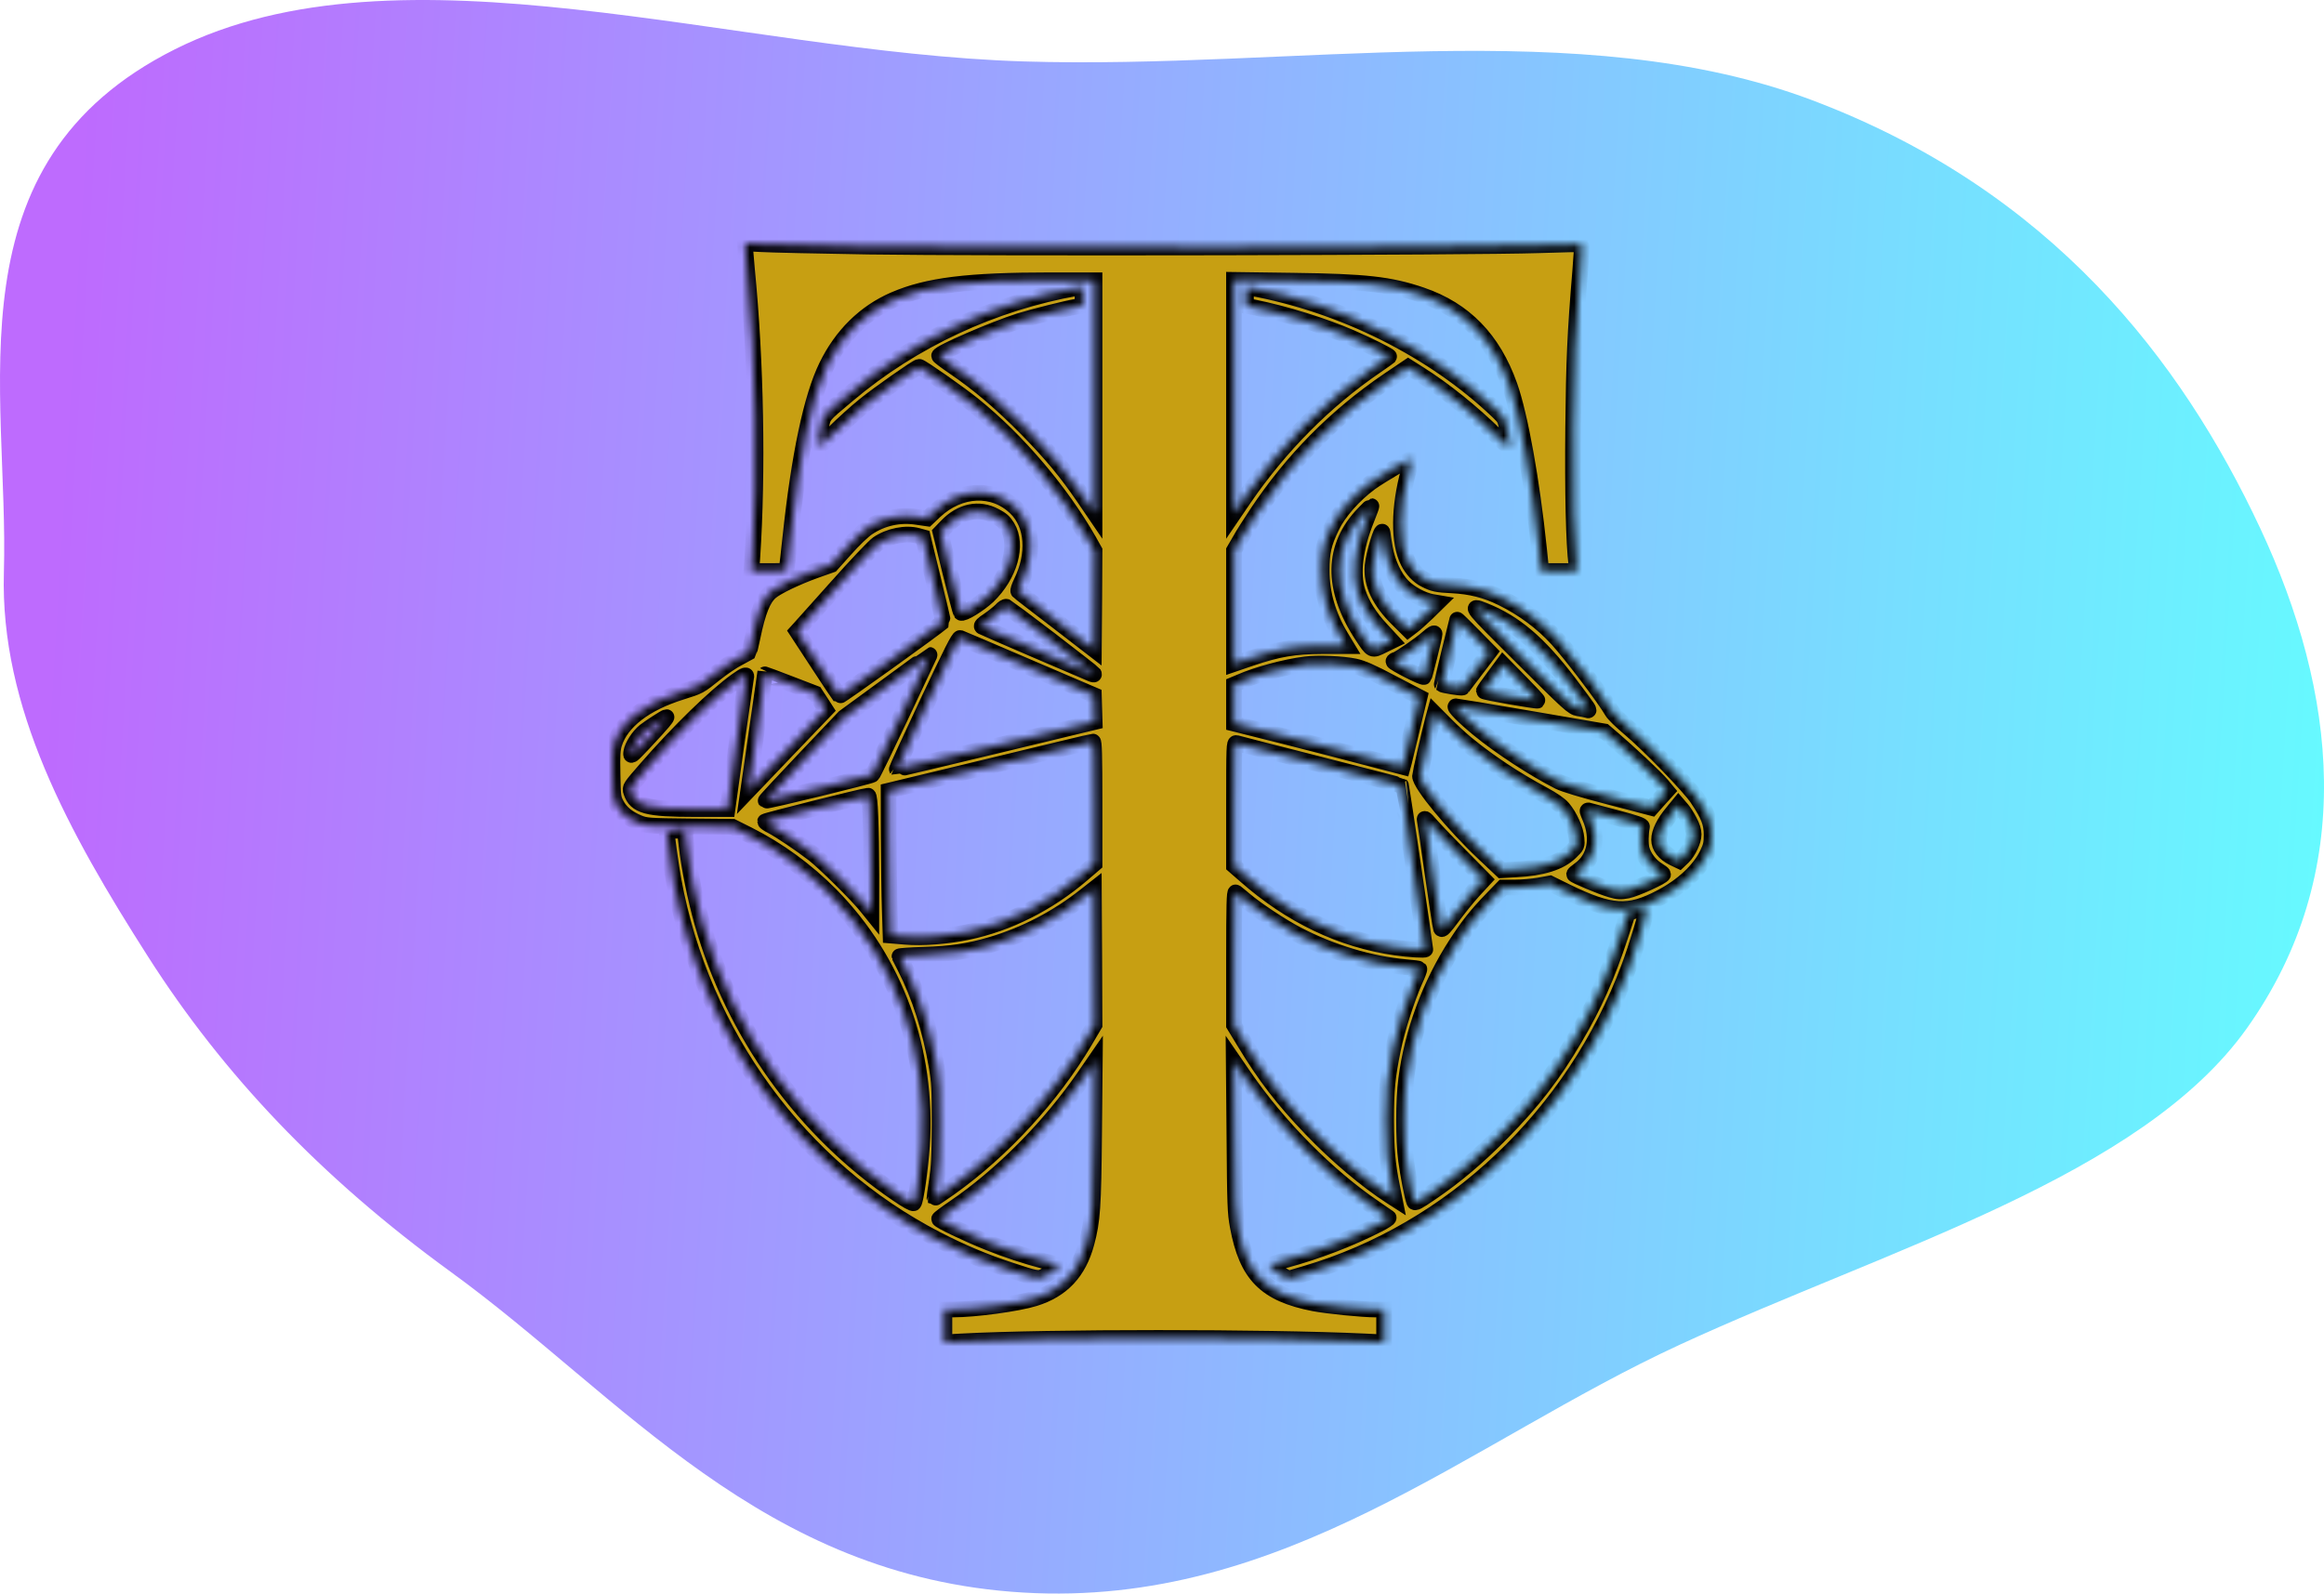 <?xml-stylesheet href="TrueMissionStyle.css" type="text/css"?>

<svg width="296" height="203" viewBox="0 0 296 203" fill="none" xmlns="http://www.w3.org/2000/svg">
<g id="TrueFundBlob">
<g id="Group2">
<path id="blobFund" fill-rule="evenodd" clip-rule="evenodd" d="M130.32 7.823C164.727 8.894 201.331 1.64 230.828 12.772C261.3 24.272 277.866 45.919 287.87 67.283C297.653 88.173 300.32 111.09 286.183 130.981C272.745 149.89 240.57 159.019 213.945 171.3C187.083 183.69 163.548 204.837 130.32 202.872C97.041 200.904 79.257 177.891 57.444 162.046C40.766 149.932 28.393 136.792 18.908 121.947C8.698 105.967 -0.005 90.124 0.495 72.918C1.172 49.681 -6.716 20.817 22.274 6.281C51.088 -8.167 93.438 6.675 130.32 7.823Z" fill="url(#paint0_linear)" fill-opacity="0.6"/>
<g id="logoLarge">
<mask id="path-2-inside-1" fill="white">
<path d="M94.905 31.413C94.905 31.637 95.023 32.947 95.141 34.325C96.292 46.092 96.546 60.082 95.818 71.057L95.7 72.745H97.916C100.082 72.745 100.15 72.728 100.218 72.349C100.268 72.142 100.454 70.419 100.657 68.524C101.774 58.032 103.348 50.572 105.277 46.644C107.206 42.681 110.184 39.769 113.906 38.167C118.153 36.341 123.263 35.703 133.872 35.703H139.405V50.537V65.388L138.068 63.424C135.784 60.082 133.872 57.791 130.776 54.638C127.612 51.416 124.651 48.901 121.537 46.781C120.471 46.058 119.608 45.403 119.608 45.334C119.608 44.938 126.63 41.906 129.845 40.889C131.622 40.338 135.936 39.252 137.172 39.063L137.882 38.942V37.754V36.548L137.256 36.668C126.495 38.563 116.241 43.336 108.018 50.279C104.634 53.122 104.888 52.812 104.532 54.655C104.008 57.394 103.957 57.377 106.224 55.12C107.341 54.017 109.067 52.45 110.082 51.64C111.825 50.21 116.799 46.73 117.07 46.73C117.341 46.73 122.316 50.21 124.041 51.623C129.676 56.188 135.141 62.649 138.711 68.903L139.405 70.144L139.371 76.449L139.32 82.755L134.583 79.102C131.977 77.104 129.777 75.415 129.71 75.329C129.625 75.26 129.794 74.743 130.065 74.192C131.842 70.591 131.571 66.836 129.388 64.716C126.579 61.977 122.248 62.149 119.067 65.13L118.102 66.043L116.799 65.854C114.583 65.509 112.366 65.991 110.522 67.232C109.896 67.645 108.745 68.765 107.679 69.954L105.886 71.953L103.839 72.676C101.453 73.537 98.948 74.726 98.153 75.415C97.189 76.242 96.529 77.879 95.852 81.17C95.632 82.238 95.412 83.117 95.378 83.151C95.361 83.168 94.752 83.461 94.059 83.823C93.365 84.168 92.045 85.064 91.114 85.804C89.05 87.458 89.135 87.407 86.732 88.165C82.147 89.595 79.118 91.938 78.238 94.729C78.018 95.435 77.967 96.193 78.018 98.605C78.069 101.431 78.086 101.672 78.509 102.464C79.016 103.464 79.964 104.256 81.318 104.808C82.265 105.187 82.519 105.221 87.798 105.273L93.297 105.324L95.328 106.341C99.101 108.236 102.739 110.889 105.818 114.008C114.058 122.381 118.221 133.803 117.426 145.967C117.223 148.913 116.647 152.996 116.376 153.272C116.292 153.375 115.48 152.927 114.329 152.135C102.333 143.985 93.433 131.615 89.439 117.54C88.576 114.542 87.747 110.441 87.443 107.667L87.223 105.824H86.072C85.446 105.824 84.922 105.893 84.922 105.979C84.922 106.479 85.48 110.476 85.784 112.112C89.372 131.788 101.876 148.861 119.287 157.855C122.535 159.526 125.31 160.697 128.661 161.8C131.977 162.903 132.282 162.954 132.992 162.575C133.771 162.179 135.04 161.283 134.972 161.197C134.921 161.162 134.143 160.938 133.212 160.697C130.454 159.974 128.288 159.25 125.835 158.268C123.162 157.2 119.608 155.494 119.608 155.287C119.608 155.219 120.471 154.564 121.537 153.84C127.51 149.792 133.72 143.538 138.136 137.094L139.439 135.199L139.354 144.244C139.27 153.806 139.151 155.477 138.39 158.337C137.392 162.058 135.276 164.315 131.774 165.401C129.625 166.073 124.194 166.813 121.351 166.813H120.285V168.898V171L122.451 170.879C133.364 170.294 161.334 170.294 173.804 170.879L176.291 171V168.898V166.813H175.141C173.55 166.813 169.066 166.365 167.357 166.038C161.182 164.832 158.796 162.437 157.645 156.218C157.324 154.478 157.29 153.513 157.222 144.761L157.138 135.199L158.44 137.094C162.84 143.52 169.083 149.809 174.989 153.823C175.936 154.46 176.782 155.046 176.867 155.115C176.951 155.184 176.325 155.598 175.496 156.011C171.994 157.803 167.696 159.457 163.77 160.508C162.484 160.852 161.655 161.162 161.655 161.3C161.655 161.404 162.214 161.817 162.89 162.196L164.109 162.885L166.275 162.248C184.938 156.769 200.42 142.108 207.476 123.225C208.423 120.727 209.878 115.851 209.743 115.713C209.709 115.662 209.151 115.782 208.508 115.954L207.34 116.282L206.393 119.193C204.751 124.241 203.026 128.135 200.521 132.356C197.814 136.956 195.242 140.299 191.35 144.261C188.322 147.345 185.411 149.826 182.23 151.98C180.572 153.117 180.2 153.306 180.115 153.082C179.862 152.428 179.337 149.671 179.083 147.793C178.745 145.14 178.745 140.23 179.1 137.49C179.845 131.581 182.129 125.396 185.428 120.313C186.985 117.901 188.051 116.557 189.98 114.559L191.435 113.06H192.975C193.821 113.06 195.174 112.939 195.97 112.802L197.408 112.543L199.506 113.577C205.157 116.333 207.425 116.471 211.52 114.318C214.311 112.853 216.443 110.872 217.459 108.77C217.915 107.823 218 107.461 218 106.358C218 104.825 217.628 103.877 216.19 101.724C215.124 100.139 209.98 94.832 207.425 92.696C206.443 91.869 205.496 90.939 205.327 90.628C204.43 89.043 200.132 83.375 198.339 81.411C196.41 79.292 193.956 77.483 191.283 76.174C189.235 75.174 187.307 74.692 184.972 74.571C182.941 74.468 182.569 74.382 181.52 73.848C180.657 73.417 179.845 72.555 179.337 71.539C178.102 69.093 178.136 64.596 179.422 59.996C179.642 59.203 179.794 58.514 179.76 58.462C179.625 58.342 175.902 60.53 174.532 61.512C172.417 63.08 170.522 65.216 169.608 67.111C168.593 69.213 168.339 70.333 168.339 72.659C168.339 75.622 169.151 78.413 170.826 81.187L171.503 82.307H168.44C164.836 82.324 162.806 82.669 159.337 83.84L157.171 84.581V77.362V70.126L157.882 68.903C158.254 68.214 159.253 66.646 160.065 65.423C164.583 58.617 170.115 53.018 176.85 48.435L179.354 46.747L180.741 47.626C183.99 49.676 187.442 52.467 190.538 55.499C191.554 56.481 192.366 57.17 192.366 57.05C192.366 56.912 192.213 56.016 192.027 55.051C191.706 53.311 191.689 53.294 190.809 52.45C182.586 44.593 171.012 38.805 159.253 36.668L158.694 36.565V37.771V38.96L159.676 39.149C163.753 39.976 168.559 41.475 172.129 43.026C174.244 43.939 177.036 45.334 176.934 45.438C176.901 45.472 176.122 46.023 175.192 46.661C168.762 51.054 163.06 56.809 158.508 63.424L157.171 65.388V50.52V35.652L164.667 35.755C173.973 35.876 177.019 36.22 181.029 37.581C186.528 39.459 190.166 43.198 192.281 49.142C193.618 52.949 195.107 61.15 196.02 69.937L196.308 72.745H198.592H200.877L200.775 71.918C200.437 69.299 200.284 62.58 200.369 54.483C200.454 45.937 200.606 42.44 201.266 34.532C201.418 32.706 201.503 31.172 201.469 31.138C201.435 31.086 198.965 31.138 195.987 31.241C187.848 31.517 124.769 31.637 110.657 31.413C104.177 31.31 97.984 31.172 96.901 31.103L94.905 31V31.413ZM174.058 66.146C172.586 69.799 172.18 73.09 172.924 75.381C173.449 76.983 174.447 78.603 175.953 80.205L177.29 81.652L176.122 82.221C174.735 82.91 174.769 82.927 173.5 80.998C169.523 74.95 169.608 69.575 173.77 65.337C174.227 64.854 174.633 64.475 174.667 64.475C174.701 64.475 174.43 65.216 174.058 66.146ZM126.732 65.733C127.561 66.164 127.916 66.474 128.305 67.129C129.693 69.42 128.61 73.279 125.818 75.967C124.718 77.001 122.62 78.293 122.383 78.051C122.332 77.983 121.723 75.657 121.03 72.883L119.794 67.835L120.59 67.008C122.417 65.113 124.667 64.63 126.732 65.733ZM176.393 69.816C176.731 71.728 177.611 73.589 178.677 74.675C179.574 75.588 181.198 76.466 182.383 76.673L183.093 76.794L181.774 78.086C181.029 78.792 180.183 79.568 179.878 79.774L179.337 80.188L178.051 78.913C175.682 76.587 174.616 74.33 174.819 72.073C174.955 70.626 176.021 67.077 176.088 67.835C176.105 68.111 176.258 69.006 176.393 69.816ZM116.918 68.266L117.544 68.438L118.847 73.796C119.574 76.725 120.133 79.154 120.099 79.189C118.999 80.136 107.003 88.75 106.918 88.647C106.85 88.578 105.598 86.683 104.143 84.46L101.504 80.429L101.91 79.981C102.113 79.74 104.245 77.362 106.647 74.692C109.033 72.004 111.351 69.575 111.774 69.282C113.229 68.266 115.395 67.835 116.918 68.266ZM133.804 81.514C136.765 83.789 139.253 85.735 139.32 85.822C139.388 85.959 139.304 85.959 139.033 85.856C138.051 85.46 125.294 79.964 125.09 79.843C124.921 79.74 125.158 79.499 125.92 78.999C126.495 78.603 127.189 78.051 127.476 77.759C127.747 77.448 128.068 77.259 128.187 77.293C128.288 77.345 130.826 79.24 133.804 81.514ZM189.015 77.759C192.924 79.309 195.97 81.893 199.828 86.959C200.91 88.389 201.926 89.767 202.112 90.043C202.416 90.525 202.416 90.542 202.095 90.439C201.909 90.387 201.418 90.284 201.012 90.232C200.301 90.112 199.912 89.767 193.787 83.668C187.205 77.121 187.12 77.018 189.015 77.759ZM188.034 85.253C187.103 86.459 186.325 87.51 186.274 87.579C186.207 87.682 183.77 87.303 183.635 87.165C183.618 87.148 184.041 85.305 184.582 83.082C185.141 80.86 185.581 78.999 185.598 78.947C185.598 78.896 186.528 79.809 187.645 80.946L189.709 83.048L188.034 85.253ZM182.721 80.756C182.721 81.049 181.469 86.132 181.367 86.235C181.232 86.39 177.493 84.478 177.476 84.254C177.476 84.185 177.628 84.082 177.831 84.03C178.305 83.875 180.961 82.031 181.79 81.29C182.417 80.739 182.721 80.55 182.721 80.756ZM130.945 84.96L139.32 88.544L139.371 90.267L139.422 91.972L126.85 95.004C119.93 96.676 114.261 98.019 114.228 97.985C114.194 97.951 115.937 94.16 118.102 89.56C121.165 83.065 122.096 81.204 122.299 81.273C122.451 81.325 126.343 82.979 130.945 84.96ZM118.255 83.754C118.17 83.944 116.563 87.338 114.701 91.3C112.823 95.263 111.216 98.588 111.097 98.691C110.894 98.881 97.629 102.12 97.527 101.999C97.493 101.965 99.727 99.57 102.485 96.658L107.51 91.369L112.925 87.407C115.903 85.219 118.356 83.427 118.39 83.427C118.407 83.427 118.356 83.582 118.255 83.754ZM172.569 84.891C173.516 85.098 174.684 85.598 177.307 86.993L180.809 88.819L179.895 92.627C179.405 94.712 178.914 96.71 178.829 97.072L178.66 97.692L174.549 96.624C172.298 96.021 167.459 94.781 163.821 93.85L157.171 92.179V89.681V87.2L157.916 86.89C160.099 85.925 163.669 84.96 166.258 84.633C167.831 84.426 171.029 84.564 172.569 84.891ZM195.834 89.25C195.733 89.353 188.982 88.182 188.982 88.044C188.982 87.992 189.54 87.183 190.217 86.287L191.435 84.633L193.669 86.907C194.904 88.165 195.885 89.216 195.834 89.25ZM104.498 89.371L105.175 90.422L100.234 95.573L95.294 100.742L96.36 93.333C96.952 89.25 97.426 85.908 97.426 85.908C97.443 85.891 98.881 86.442 100.641 87.114L103.822 88.337L104.498 89.371ZM95.023 86.338C94.989 86.528 94.431 90.353 93.788 94.867L92.654 103.067H88.576C82.4 103.067 80.979 102.688 80.387 100.879C80.201 100.328 80.235 100.294 82.35 97.864C86.394 93.213 91.114 88.63 93.788 86.718C94.905 85.925 95.158 85.856 95.023 86.338ZM195.005 91.576L204.345 93.178L205.411 94.091C207.357 95.745 210.978 99.139 211.638 99.949L212.298 100.742L211.316 101.827L210.352 102.912L204.954 101.5C201.553 100.621 199.185 99.897 198.542 99.57C195.378 97.968 191.046 95.125 188.356 92.92C186.427 91.335 185.073 89.974 185.428 89.974C185.564 89.974 189.878 90.697 195.005 91.576ZM186.782 94.729C189.642 97.072 192.958 99.277 196.494 101.172C197.848 101.913 198.643 102.464 199.066 102.947C199.946 103.998 200.707 105.686 200.792 106.789C200.877 107.736 200.877 107.736 200.031 108.563C198.694 109.873 196.443 110.579 193.043 110.751L191.266 110.855L188.982 108.701C185.107 105.049 180.86 99.897 180.86 98.846C180.86 98.605 182.112 93.161 182.552 91.49L182.721 90.87L184.125 92.282C184.887 93.058 186.088 94.16 186.782 94.729ZM84.431 91.989C84.143 92.351 83.094 93.488 82.113 94.539C80.336 96.417 80.319 96.434 80.404 95.797C80.522 95.039 81.318 93.781 82.13 93.126C82.688 92.679 84.736 91.352 84.888 91.352C84.922 91.352 84.719 91.645 84.431 91.989ZM139.405 102.24V110.045L137.815 111.406C133.534 115.076 128.407 117.66 123.246 118.728C120.607 119.28 117.459 119.521 115.294 119.331L113.432 119.176L113.331 115.903C113.263 114.094 113.212 109.942 113.195 106.668L113.179 100.724L126.089 97.606C133.178 95.883 139.084 94.47 139.202 94.47C139.354 94.453 139.405 96.124 139.405 102.24ZM168.085 97.382C173.77 98.829 178.423 100.035 178.457 100.07C178.491 100.087 181.537 120.692 181.537 120.934C181.537 121.071 179.472 120.951 177.797 120.71C170.843 119.728 164.363 116.626 158.576 111.509L157.171 110.286V102.43C157.171 95.039 157.188 94.591 157.476 94.66C157.628 94.712 162.417 95.935 168.085 97.382ZM110.86 104.049C110.928 105.548 110.979 108.908 110.979 111.509V116.247L110.353 115.472C109.253 114.077 105.006 109.873 103.619 108.805C101.943 107.512 99.321 105.755 98.255 105.204C97.798 104.98 97.443 104.721 97.443 104.652C97.443 104.549 109.964 101.396 110.573 101.362C110.691 101.345 110.793 102.258 110.86 104.049ZM215.191 104.618C215.53 105.238 215.716 105.858 215.716 106.289C215.716 107.099 215.056 108.494 214.379 109.166L213.871 109.649L213.11 109.287C211.959 108.718 211.316 107.874 211.316 106.961C211.316 106.048 211.926 104.79 213.009 103.498L213.77 102.568L214.227 103.102C214.481 103.395 214.904 104.067 215.191 104.618ZM205.817 104.17C208.355 104.842 209.185 105.135 209.134 105.324C208.965 106.082 208.931 107.547 209.1 108.167C209.354 109.149 210.183 110.252 211.063 110.786C211.486 111.044 211.824 111.303 211.824 111.372C211.824 111.647 208.305 113.25 207.306 113.439C206.41 113.611 206.088 113.594 205.191 113.336C203.956 112.991 200.487 111.527 200.487 111.372C200.504 111.303 200.792 111.044 201.164 110.786C203.144 109.39 203.668 106.806 202.501 104.118C202.146 103.274 202.129 103.24 202.315 103.24C202.383 103.257 203.956 103.67 205.817 104.17ZM185.801 108.805L188.999 112.044L187.696 113.456C186.985 114.232 185.784 115.713 185.039 116.73C183.922 118.229 183.635 118.539 183.533 118.28C183.466 118.108 182.992 114.99 182.467 111.337C181.96 107.685 181.503 104.566 181.452 104.377C181.418 104.205 181.655 104.411 181.994 104.808C182.332 105.221 184.041 107.03 185.801 108.805ZM138.187 132.615C133.957 139.73 127.679 146.553 121.013 151.308C119.93 152.066 119.033 152.669 119.016 152.651C118.999 152.617 119.134 151.635 119.321 150.446C119.591 148.672 119.659 147.414 119.676 143.21C119.676 138.679 119.642 137.887 119.304 135.905C118.492 131.15 117.121 126.843 115.243 123.173C114.904 122.484 114.6 121.881 114.566 121.829C114.549 121.778 115.953 121.674 117.696 121.623C121.148 121.519 123.365 121.192 126.292 120.331C130.556 119.073 134.65 116.937 138.221 114.111L139.32 113.25L139.371 121.898L139.405 130.547L138.187 132.615ZM158.61 114.68C160.082 115.92 163.263 118.022 165.209 119.038C169.557 121.313 174.498 122.794 179.049 123.208C179.963 123.277 180.741 123.38 180.775 123.432C180.826 123.483 180.555 124.19 180.166 125.034C179.219 127.153 177.916 131.202 177.425 133.648C176.714 137.146 176.545 138.8 176.545 142.693C176.562 146.397 176.714 148.258 177.307 151.187L177.611 152.703L177.154 152.41C173.99 150.36 170.234 147.19 166.985 143.796C163.466 140.143 161.097 137.06 158.576 132.89L157.171 130.582V122.071C157.171 115.3 157.222 113.577 157.391 113.68C157.493 113.766 158.051 114.197 158.61 114.68Z"/>
</mask>
<path id="testpath" d="M94.905 31.413C94.905 31.637 95.023 32.947 95.141 34.325C96.292 46.092 96.546 60.082 95.818 71.057L95.7 72.745H97.916C100.082 72.745 100.15 72.728 100.218 72.349C100.268 72.142 100.454 70.419 100.657 68.524C101.774 58.032 103.348 50.572 105.277 46.644C107.206 42.681 110.184 39.769 113.906 38.167C118.153 36.341 123.263 35.703 133.872 35.703H139.405V50.537V65.388L138.068 63.424C135.784 60.082 133.872 57.791 130.776 54.638C127.612 51.416 124.651 48.901 121.537 46.781C120.471 46.058 119.608 45.403 119.608 45.334C119.608 44.938 126.63 41.906 129.845 40.889C131.622 40.338 135.936 39.252 137.172 39.063L137.882 38.942V37.754V36.548L137.256 36.668C126.495 38.563 116.241 43.336 108.018 50.279C104.634 53.122 104.888 52.812 104.532 54.655C104.008 57.394 103.957 57.377 106.224 55.12C107.341 54.017 109.067 52.45 110.082 51.64C111.825 50.21 116.799 46.73 117.07 46.73C117.341 46.73 122.316 50.21 124.041 51.623C129.676 56.188 135.141 62.649 138.711 68.903L139.405 70.144L139.371 76.449L139.32 82.755L134.583 79.102C131.977 77.104 129.777 75.415 129.71 75.329C129.625 75.26 129.794 74.743 130.065 74.192C131.842 70.591 131.571 66.836 129.388 64.716C126.579 61.977 122.248 62.149 119.067 65.13L118.102 66.043L116.799 65.854C114.583 65.509 112.366 65.991 110.522 67.232C109.896 67.645 108.745 68.765 107.679 69.954L105.886 71.953L103.839 72.676C101.453 73.537 98.948 74.726 98.153 75.415C97.189 76.242 96.529 77.879 95.852 81.17C95.632 82.238 95.412 83.117 95.378 83.151C95.361 83.168 94.752 83.461 94.059 83.823C93.365 84.168 92.045 85.064 91.114 85.804C89.05 87.458 89.135 87.407 86.732 88.165C82.147 89.595 79.118 91.938 78.238 94.729C78.018 95.435 77.967 96.193 78.018 98.605C78.069 101.431 78.086 101.672 78.509 102.464C79.016 103.464 79.964 104.256 81.318 104.808C82.265 105.187 82.519 105.221 87.798 105.273L93.297 105.324L95.328 106.341C99.101 108.236 102.739 110.889 105.818 114.008C114.058 122.381 118.221 133.803 117.426 145.967C117.223 148.913 116.647 152.996 116.376 153.272C116.292 153.375 115.48 152.927 114.329 152.135C102.333 143.985 93.433 131.615 89.439 117.54C88.576 114.542 87.747 110.441 87.443 107.667L87.223 105.824H86.072C85.446 105.824 84.922 105.893 84.922 105.979C84.922 106.479 85.48 110.476 85.784 112.112C89.372 131.788 101.876 148.861 119.287 157.855C122.535 159.526 125.31 160.697 128.661 161.8C131.977 162.903 132.282 162.954 132.992 162.575C133.771 162.179 135.04 161.283 134.972 161.197C134.921 161.162 134.143 160.938 133.212 160.697C130.454 159.974 128.288 159.25 125.835 158.268C123.162 157.2 119.608 155.494 119.608 155.287C119.608 155.219 120.471 154.564 121.537 153.84C127.51 149.792 133.72 143.538 138.136 137.094L139.439 135.199L139.354 144.244C139.27 153.806 139.151 155.477 138.39 158.337C137.392 162.058 135.276 164.315 131.774 165.401C129.625 166.073 124.194 166.813 121.351 166.813H120.285V168.898V171L122.451 170.879C133.364 170.294 161.334 170.294 173.804 170.879L176.291 171V168.898V166.813H175.141C173.55 166.813 169.066 166.365 167.357 166.038C161.182 164.832 158.796 162.437 157.645 156.218C157.324 154.478 157.29 153.513 157.222 144.761L157.138 135.199L158.44 137.094C162.84 143.52 169.083 149.809 174.989 153.823C175.936 154.46 176.782 155.046 176.867 155.115C176.951 155.184 176.325 155.598 175.496 156.011C171.994 157.803 167.696 159.457 163.77 160.508C162.484 160.852 161.655 161.162 161.655 161.3C161.655 161.404 162.214 161.817 162.89 162.196L164.109 162.885L166.275 162.248C184.938 156.769 200.42 142.108 207.476 123.225C208.423 120.727 209.878 115.851 209.743 115.713C209.709 115.662 209.151 115.782 208.508 115.954L207.34 116.282L206.393 119.193C204.751 124.241 203.026 128.135 200.521 132.356C197.814 136.956 195.242 140.299 191.35 144.261C188.322 147.345 185.411 149.826 182.23 151.98C180.572 153.117 180.2 153.306 180.115 153.082C179.862 152.428 179.337 149.671 179.083 147.793C178.745 145.14 178.745 140.23 179.1 137.49C179.845 131.581 182.129 125.396 185.428 120.313C186.985 117.901 188.051 116.557 189.98 114.559L191.435 113.06H192.975C193.821 113.06 195.174 112.939 195.97 112.802L197.408 112.543L199.506 113.577C205.157 116.333 207.425 116.471 211.52 114.318C214.311 112.853 216.443 110.872 217.459 108.77C217.915 107.823 218 107.461 218 106.358C218 104.825 217.628 103.877 216.19 101.724C215.124 100.139 209.98 94.832 207.425 92.696C206.443 91.869 205.496 90.939 205.327 90.628C204.43 89.043 200.132 83.375 198.339 81.411C196.41 79.292 193.956 77.483 191.283 76.174C189.235 75.174 187.307 74.692 184.972 74.571C182.941 74.468 182.569 74.382 181.52 73.848C180.657 73.417 179.845 72.555 179.337 71.539C178.102 69.093 178.136 64.596 179.422 59.996C179.642 59.203 179.794 58.514 179.76 58.462C179.625 58.342 175.902 60.53 174.532 61.512C172.417 63.08 170.522 65.216 169.608 67.111C168.593 69.213 168.339 70.333 168.339 72.659C168.339 75.622 169.151 78.413 170.826 81.187L171.503 82.307H168.44C164.836 82.324 162.806 82.669 159.337 83.84L157.171 84.581V77.362V70.126L157.882 68.903C158.254 68.214 159.253 66.646 160.065 65.423C164.583 58.617 170.115 53.018 176.85 48.435L179.354 46.747L180.741 47.626C183.99 49.676 187.442 52.467 190.538 55.499C191.554 56.481 192.366 57.17 192.366 57.05C192.366 56.912 192.213 56.016 192.027 55.051C191.706 53.311 191.689 53.294 190.809 52.45C182.586 44.593 171.012 38.805 159.253 36.668L158.694 36.565V37.771V38.96L159.676 39.149C163.753 39.976 168.559 41.475 172.129 43.026C174.244 43.939 177.036 45.334 176.934 45.438C176.901 45.472 176.122 46.023 175.192 46.661C168.762 51.054 163.06 56.809 158.508 63.424L157.171 65.388V50.52V35.652L164.667 35.755C173.973 35.876 177.019 36.22 181.029 37.581C186.528 39.459 190.166 43.198 192.281 49.142C193.618 52.949 195.107 61.15 196.02 69.937L196.308 72.745H198.592H200.877L200.775 71.918C200.437 69.299 200.284 62.58 200.369 54.483C200.454 45.937 200.606 42.44 201.266 34.532C201.418 32.706 201.503 31.172 201.469 31.138C201.435 31.086 198.965 31.138 195.987 31.241C187.848 31.517 124.769 31.637 110.657 31.413C104.177 31.31 97.984 31.172 96.901 31.103L94.905 31V31.413ZM174.058 66.146C172.586 69.799 172.18 73.09 172.924 75.381C173.449 76.983 174.447 78.603 175.953 80.205L177.29 81.652L176.122 82.221C174.735 82.91 174.769 82.927 173.5 80.998C169.523 74.95 169.608 69.575 173.77 65.337C174.227 64.854 174.633 64.475 174.667 64.475C174.701 64.475 174.43 65.216 174.058 66.146ZM126.732 65.733C127.561 66.164 127.916 66.474 128.305 67.129C129.693 69.42 128.61 73.279 125.818 75.967C124.718 77.001 122.62 78.293 122.383 78.051C122.332 77.983 121.723 75.657 121.03 72.883L119.794 67.835L120.59 67.008C122.417 65.113 124.667 64.63 126.732 65.733ZM176.393 69.816C176.731 71.728 177.611 73.589 178.677 74.675C179.574 75.588 181.198 76.466 182.383 76.673L183.093 76.794L181.774 78.086C181.029 78.792 180.183 79.568 179.878 79.774L179.337 80.188L178.051 78.913C175.682 76.587 174.616 74.33 174.819 72.073C174.955 70.626 176.021 67.077 176.088 67.835C176.105 68.111 176.258 69.006 176.393 69.816ZM116.918 68.266L117.544 68.438L118.847 73.796C119.574 76.725 120.133 79.154 120.099 79.189C118.999 80.136 107.003 88.75 106.918 88.647C106.85 88.578 105.598 86.683 104.143 84.46L101.504 80.429L101.91 79.981C102.113 79.74 104.245 77.362 106.647 74.692C109.033 72.004 111.351 69.575 111.774 69.282C113.229 68.266 115.395 67.835 116.918 68.266ZM133.804 81.514C136.765 83.789 139.253 85.735 139.32 85.822C139.388 85.959 139.304 85.959 139.033 85.856C138.051 85.46 125.294 79.964 125.09 79.843C124.921 79.74 125.158 79.499 125.92 78.999C126.495 78.603 127.189 78.051 127.476 77.759C127.747 77.448 128.068 77.259 128.187 77.293C128.288 77.345 130.826 79.24 133.804 81.514ZM189.015 77.759C192.924 79.309 195.97 81.893 199.828 86.959C200.91 88.389 201.926 89.767 202.112 90.043C202.416 90.525 202.416 90.542 202.095 90.439C201.909 90.387 201.418 90.284 201.012 90.232C200.301 90.112 199.912 89.767 193.787 83.668C187.205 77.121 187.12 77.018 189.015 77.759ZM188.034 85.253C187.103 86.459 186.325 87.51 186.274 87.579C186.207 87.682 183.77 87.303 183.635 87.165C183.618 87.148 184.041 85.305 184.582 83.082C185.141 80.86 185.581 78.999 185.598 78.947C185.598 78.896 186.528 79.809 187.645 80.946L189.709 83.048L188.034 85.253ZM182.721 80.756C182.721 81.049 181.469 86.132 181.367 86.235C181.232 86.39 177.493 84.478 177.476 84.254C177.476 84.185 177.628 84.082 177.831 84.03C178.305 83.875 180.961 82.031 181.79 81.29C182.417 80.739 182.721 80.55 182.721 80.756ZM130.945 84.96L139.32 88.544L139.371 90.267L139.422 91.972L126.85 95.004C119.93 96.676 114.261 98.019 114.228 97.985C114.194 97.951 115.937 94.16 118.102 89.56C121.165 83.065 122.096 81.204 122.299 81.273C122.451 81.325 126.343 82.979 130.945 84.96ZM118.255 83.754C118.17 83.944 116.563 87.338 114.701 91.3C112.823 95.263 111.216 98.588 111.097 98.691C110.894 98.881 97.629 102.12 97.527 101.999C97.493 101.965 99.727 99.57 102.485 96.658L107.51 91.369L112.925 87.407C115.903 85.219 118.356 83.427 118.39 83.427C118.407 83.427 118.356 83.582 118.255 83.754ZM172.569 84.891C173.516 85.098 174.684 85.598 177.307 86.993L180.809 88.819L179.895 92.627C179.405 94.712 178.914 96.71 178.829 97.072L178.66 97.692L174.549 96.624C172.298 96.021 167.459 94.781 163.821 93.85L157.171 92.179V89.681V87.2L157.916 86.89C160.099 85.925 163.669 84.96 166.258 84.633C167.831 84.426 171.029 84.564 172.569 84.891ZM195.834 89.25C195.733 89.353 188.982 88.182 188.982 88.044C188.982 87.992 189.54 87.183 190.217 86.287L191.435 84.633L193.669 86.907C194.904 88.165 195.885 89.216 195.834 89.25ZM104.498 89.371L105.175 90.422L100.234 95.573L95.294 100.742L96.36 93.333C96.952 89.25 97.426 85.908 97.426 85.908C97.443 85.891 98.881 86.442 100.641 87.114L103.822 88.337L104.498 89.371ZM95.023 86.338C94.989 86.528 94.431 90.353 93.788 94.867L92.654 103.067H88.576C82.4 103.067 80.979 102.688 80.387 100.879C80.201 100.328 80.235 100.294 82.35 97.864C86.394 93.213 91.114 88.63 93.788 86.718C94.905 85.925 95.158 85.856 95.023 86.338ZM195.005 91.576L204.345 93.178L205.411 94.091C207.357 95.745 210.978 99.139 211.638 99.949L212.298 100.742L211.316 101.827L210.352 102.912L204.954 101.5C201.553 100.621 199.185 99.897 198.542 99.57C195.378 97.968 191.046 95.125 188.356 92.92C186.427 91.335 185.073 89.974 185.428 89.974C185.564 89.974 189.878 90.697 195.005 91.576ZM186.782 94.729C189.642 97.072 192.958 99.277 196.494 101.172C197.848 101.913 198.643 102.464 199.066 102.947C199.946 103.998 200.707 105.686 200.792 106.789C200.877 107.736 200.877 107.736 200.031 108.563C198.694 109.873 196.443 110.579 193.043 110.751L191.266 110.855L188.982 108.701C185.107 105.049 180.86 99.897 180.86 98.846C180.86 98.605 182.112 93.161 182.552 91.49L182.721 90.87L184.125 92.282C184.887 93.058 186.088 94.16 186.782 94.729ZM84.431 91.989C84.143 92.351 83.094 93.488 82.113 94.539C80.336 96.417 80.319 96.434 80.404 95.797C80.522 95.039 81.318 93.781 82.13 93.126C82.688 92.679 84.736 91.352 84.888 91.352C84.922 91.352 84.719 91.645 84.431 91.989ZM139.405 102.24V110.045L137.815 111.406C133.534 115.076 128.407 117.66 123.246 118.728C120.607 119.28 117.459 119.521 115.294 119.331L113.432 119.176L113.331 115.903C113.263 114.094 113.212 109.942 113.195 106.668L113.179 100.724L126.089 97.606C133.178 95.883 139.084 94.47 139.202 94.47C139.354 94.453 139.405 96.124 139.405 102.24ZM168.085 97.382C173.77 98.829 178.423 100.035 178.457 100.07C178.491 100.087 181.537 120.692 181.537 120.934C181.537 121.071 179.472 120.951 177.797 120.71C170.843 119.728 164.363 116.626 158.576 111.509L157.171 110.286V102.43C157.171 95.039 157.188 94.591 157.476 94.66C157.628 94.712 162.417 95.935 168.085 97.382ZM110.86 104.049C110.928 105.548 110.979 108.908 110.979 111.509V116.247L110.353 115.472C109.253 114.077 105.006 109.873 103.619 108.805C101.943 107.512 99.321 105.755 98.255 105.204C97.798 104.98 97.443 104.721 97.443 104.652C97.443 104.549 109.964 101.396 110.573 101.362C110.691 101.345 110.793 102.258 110.86 104.049ZM215.191 104.618C215.53 105.238 215.716 105.858 215.716 106.289C215.716 107.099 215.056 108.494 214.379 109.166L213.871 109.649L213.11 109.287C211.959 108.718 211.316 107.874 211.316 106.961C211.316 106.048 211.926 104.79 213.009 103.498L213.77 102.568L214.227 103.102C214.481 103.395 214.904 104.067 215.191 104.618ZM205.817 104.17C208.355 104.842 209.185 105.135 209.134 105.324C208.965 106.082 208.931 107.547 209.1 108.167C209.354 109.149 210.183 110.252 211.063 110.786C211.486 111.044 211.824 111.303 211.824 111.372C211.824 111.647 208.305 113.25 207.306 113.439C206.41 113.611 206.088 113.594 205.191 113.336C203.956 112.991 200.487 111.527 200.487 111.372C200.504 111.303 200.792 111.044 201.164 110.786C203.144 109.39 203.668 106.806 202.501 104.118C202.146 103.274 202.129 103.24 202.315 103.24C202.383 103.257 203.956 103.67 205.817 104.17ZM185.801 108.805L188.999 112.044L187.696 113.456C186.985 114.232 185.784 115.713 185.039 116.73C183.922 118.229 183.635 118.539 183.533 118.28C183.466 118.108 182.992 114.99 182.467 111.337C181.96 107.685 181.503 104.566 181.452 104.377C181.418 104.205 181.655 104.411 181.994 104.808C182.332 105.221 184.041 107.03 185.801 108.805ZM138.187 132.615C133.957 139.73 127.679 146.553 121.013 151.308C119.93 152.066 119.033 152.669 119.016 152.651C118.999 152.617 119.134 151.635 119.321 150.446C119.591 148.672 119.659 147.414 119.676 143.21C119.676 138.679 119.642 137.887 119.304 135.905C118.492 131.15 117.121 126.843 115.243 123.173C114.904 122.484 114.6 121.881 114.566 121.829C114.549 121.778 115.953 121.674 117.696 121.623C121.148 121.519 123.365 121.192 126.292 120.331C130.556 119.073 134.65 116.937 138.221 114.111L139.32 113.25L139.371 121.898L139.405 130.547L138.187 132.615ZM158.61 114.68C160.082 115.92 163.263 118.022 165.209 119.038C169.557 121.313 174.498 122.794 179.049 123.208C179.963 123.277 180.741 123.38 180.775 123.432C180.826 123.483 180.555 124.19 180.166 125.034C179.219 127.153 177.916 131.202 177.425 133.648C176.714 137.146 176.545 138.8 176.545 142.693C176.562 146.397 176.714 148.258 177.307 151.187L177.611 152.703L177.154 152.41C173.99 150.36 170.234 147.19 166.985 143.796C163.466 140.143 161.097 137.06 158.576 132.89L157.171 130.582V122.071C157.171 115.3 157.222 113.577 157.391 113.68C157.493 113.766 158.051 114.197 158.61 114.68Z" fill="#C79F12" stroke="black" stroke-width="2" mask="url(#path-2-inside-1)"/>
</g>
</g>
</g>
<defs>
<linearGradient id="paint0_linear" x1="2.375" y1="90.533" x2="296.431" y2="108.724" gradientUnits="userSpaceOnUse">
<stop offset="0.013" stop-color="#9208FE"/>
<stop offset="1" stop-color="#00F6FF"/>
</linearGradient>
</defs>
</svg>
